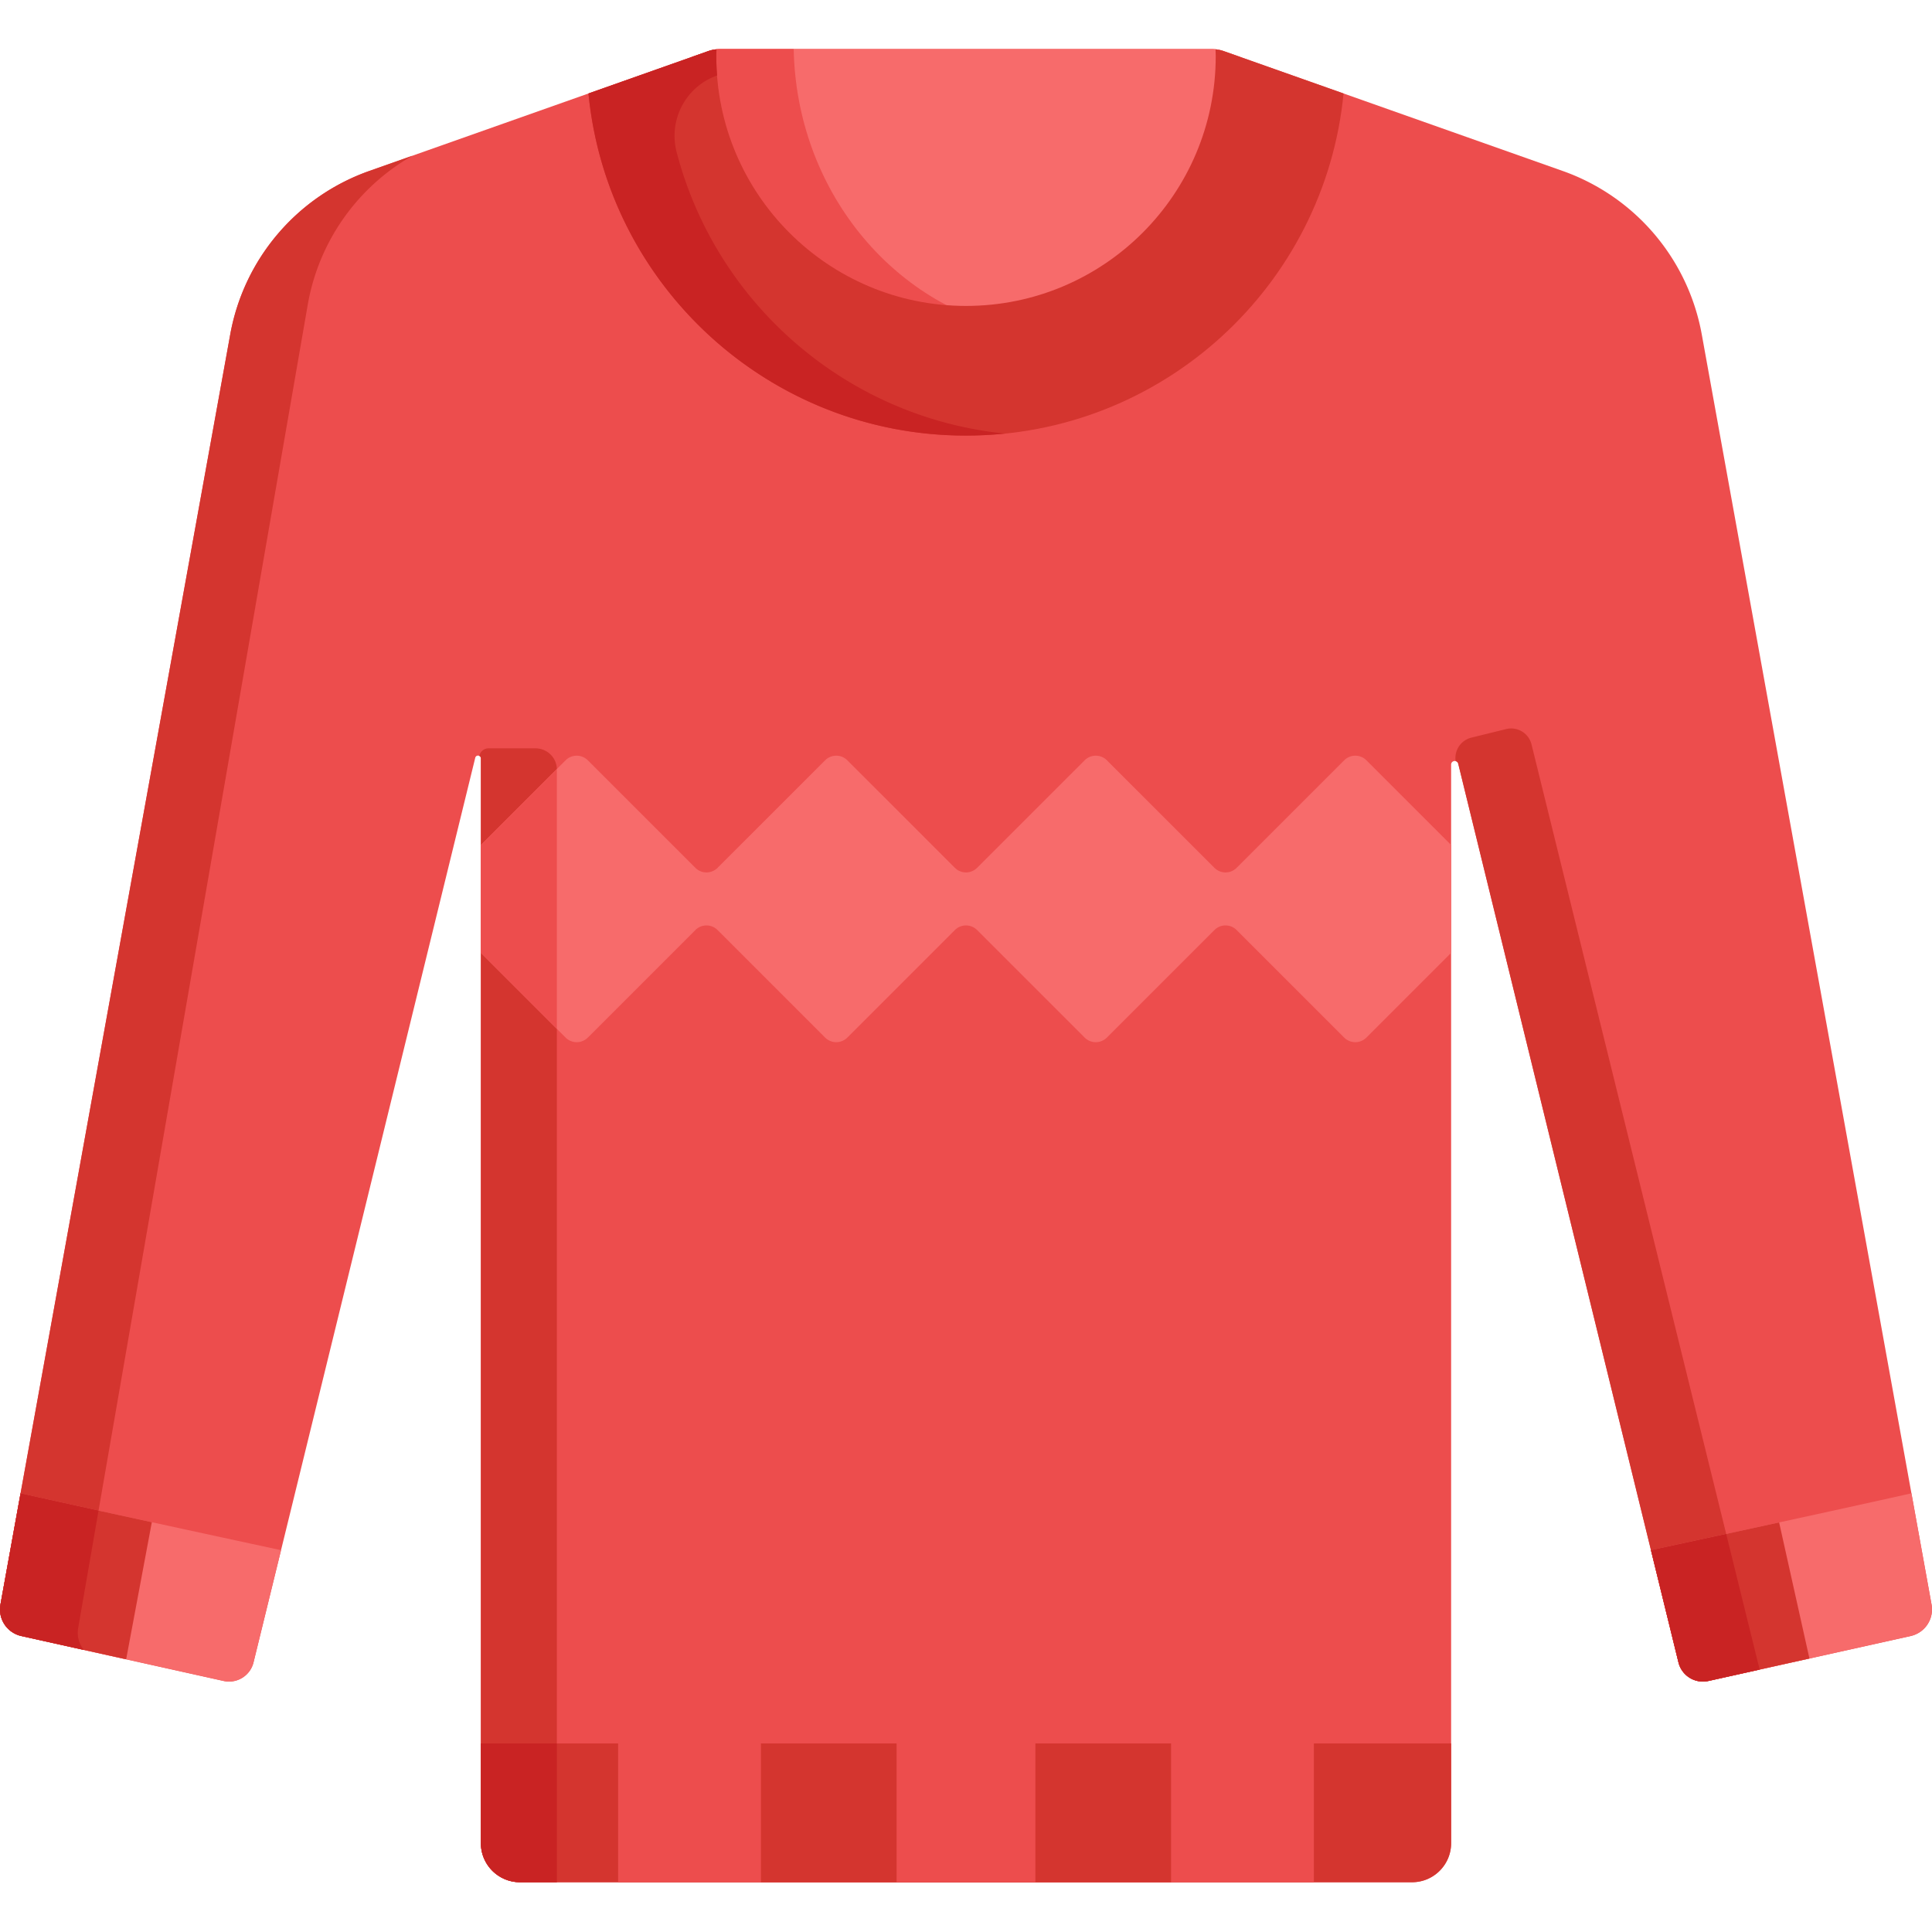 <svg height="512pt" viewBox="0 -13 512.001 512" width="512pt" xmlns="http://www.w3.org/2000/svg"><path d="M511.883 412.219L450.988 75.625a56.647 56.647 0 0 0-36.86-43.32L324.259.53A9.31 9.31 0 0 0 321.156 0H190.844c-1.055 0-2.106.18-3.102.531l-89.87 31.774A56.637 56.637 0 0 0 61.015 75.62L.117 412.22a7.227 7.227 0 0 0 5.547 8.344l53.59 11.91a6.675 6.675 0 0 0 7.934-4.93l58.757-239.723c.215-.87 1.496-.718 1.496.18v287.457c0 5.715 4.633 10.352 10.352 10.352h236.414c5.719 0 10.356-4.637 10.356-10.352V189.633c0-1.13 1.613-1.324 1.882-.227l58.368 238.137a6.675 6.675 0 0 0 7.933 4.93l53.594-11.907a7.23 7.23 0 0 0 5.543-8.347zm0 0" fill="#ed4d4d"/><path d="M405.867 184.273a5.553 5.553 0 0 0-6.722-4.062l-9.223 2.273a5.55 5.55 0 0 0-4.156 6.227.908.908 0 0 1 .68.695l58.366 238.137a6.677 6.677 0 0 0 7.934 4.93l13.582-3.016zM141.93 185.32h-12.465a2.49 2.49 0 0 0-2.442 2c.235.11.418.344.418.68v287.457c0 5.715 4.637 10.352 10.352 10.352h9.785V190.965a5.646 5.646 0 0 0-5.648-5.645zm0 0" fill="#d4352f"/><path d="M321.156 0H190.844c-1.055 0-2.106.18-3.102.531l-4.46 1.578c-.009.348-.028.692-.028 1.04 0 40.175 32.57 72.746 72.746 72.746s72.746-32.57 72.746-72.747c0-.347-.02-.691-.023-1.039L324.258.531A9.31 9.31 0 0 0 321.156 0zm0 0" fill="#f76b6b"/><path d="M210.336 0h-19.492c-1.055 0-2.106.18-3.102.531l-4.46 1.578c-.009.348-.028.692-.028 1.04 0 45.413 41.32 80.078 86.496 71.433-33.34-6.566-58.695-37.34-59.414-74.582zm0 0" fill="#ed4d4d"/><path d="M20.723 418.402L81.62 67.382a56.619 56.619 0 0 1 27.692-39.12L97.87 32.305A56.637 56.637 0 0 0 61.016 75.62L.117 412.22a7.227 7.227 0 0 0 5.547 8.344l16.559 3.68a7.205 7.205 0 0 1-1.5-5.84zm106.718 30.625v26.43a10.35 10.35 0 0 0 10.352 10.352h236.414c5.719 0 10.356-4.633 10.356-10.352v-26.43zm0 0" fill="#d4352f"/><path d="M137.793 485.809h9.785v-36.782h-20.137v26.43c0 5.773 4.727 10.352 10.352 10.352zm0 0" fill="#c92323"/><path d="M384.563 210.934l-22.45-22.446a4.166 4.166 0 0 0-5.894 0l-28.496 28.492a4.161 4.161 0 0 1-5.891 0l-28.496-28.492a4.166 4.166 0 0 0-5.895 0l-28.496 28.492a4.166 4.166 0 0 1-5.894 0l-28.496-28.492a4.161 4.161 0 0 0-5.89 0l-28.497 28.492a4.161 4.161 0 0 1-5.89 0l-28.497-28.492a4.166 4.166 0 0 0-5.894 0l-22.446 22.446v28.586l22.446 22.449a4.173 4.173 0 0 0 5.894 0l28.496-28.496a4.161 4.161 0 0 1 5.891 0l28.496 28.496a4.168 4.168 0 0 0 5.89 0l28.497-28.496a4.166 4.166 0 0 1 5.894 0l28.496 28.496a4.173 4.173 0 0 0 5.895 0l28.496-28.496a4.161 4.161 0 0 1 5.89 0l28.497 28.496a4.173 4.173 0 0 0 5.894 0l22.45-22.45zm0 0" fill="#f76b6b"/><path d="M147.578 190.797l-20.137 20.137v28.586l20.137 20.136zm16.227 258.23h184.39v36.782h-184.39zm0 0" fill="#ed4d4d"/><path d="M201.66 449.027h108.684v36.782H201.66zm0 0" fill="#d4352f"/><path d="M237.61 449.027h36.78v36.782h-36.78zm0 0" fill="#ed4d4d"/><path d="M5.45 382.746L.116 412.22a7.225 7.225 0 0 0 5.543 8.344l53.594 11.91a6.677 6.677 0 0 0 7.934-4.93l7.289-29.734c-19.07-4.106-48.887-10.555-69.028-15.063zm501.1 0l5.333 29.473a7.225 7.225 0 0 1-5.543 8.344l-53.594 11.91a6.677 6.677 0 0 1-7.934-4.93l-7.285-29.734c19.07-4.106 48.883-10.555 69.024-15.063zm0 0" fill="#f76b6b"/><path d="M471.488 390.46a14113.57 14113.57 0 0 1-33.96 7.349l7.284 29.734a6.682 6.682 0 0 0 7.938 4.93l26.77-5.95zm0 0" fill="#d4352f"/><path d="M452.746 432.473l13.582-3.016-8.867-35.95c-7.258 1.571-14.102 3.048-19.934 4.305l7.285 29.731a6.675 6.675 0 0 0 7.934 4.93zm0 0" fill="#c92323"/><path d="M40.238 390.402a6311.486 6311.486 0 0 1-34.789-7.656L.117 412.22a7.227 7.227 0 0 0 5.547 8.344l27.766 6.171zm0 0" fill="#d4352f"/><path d="M22.223 424.242a7.205 7.205 0 0 1-1.5-5.84l5.394-31.086a5104.592 5104.592 0 0 1-20.668-4.57L.117 412.22a7.225 7.225 0 0 0 5.547 8.344zm0 0" fill="#c92323"/><path d="M324.258.531c-.688-.242-1.403-.37-2.125-.449.015.606.047 1.207.047 1.816 0 36.547-29.63 66.176-66.18 66.176-36.547 0-66.176-29.629-66.176-66.176 0-.609.031-1.21.047-1.816-.723.078-1.437.207-2.125.45L155.95 11.772c4.965 50.891 47.86 90.665 100.051 90.665 52.195 0 95.09-39.774 100.055-90.665zm0 0" fill="#d4352f"/><path d="M179.32 27.332c-2.23-8.547 2.395-17.383 10.72-20.328a66.923 66.923 0 0 1-.216-5.106c0-.609.028-1.21.047-1.816-.723.078-1.441.207-2.125.45L155.95 11.772c5.324 54.59 54.11 95.856 110.356 90.13-42.13-4.29-76.559-34.579-86.985-74.571zm0 0" fill="#c92323"/></svg>

